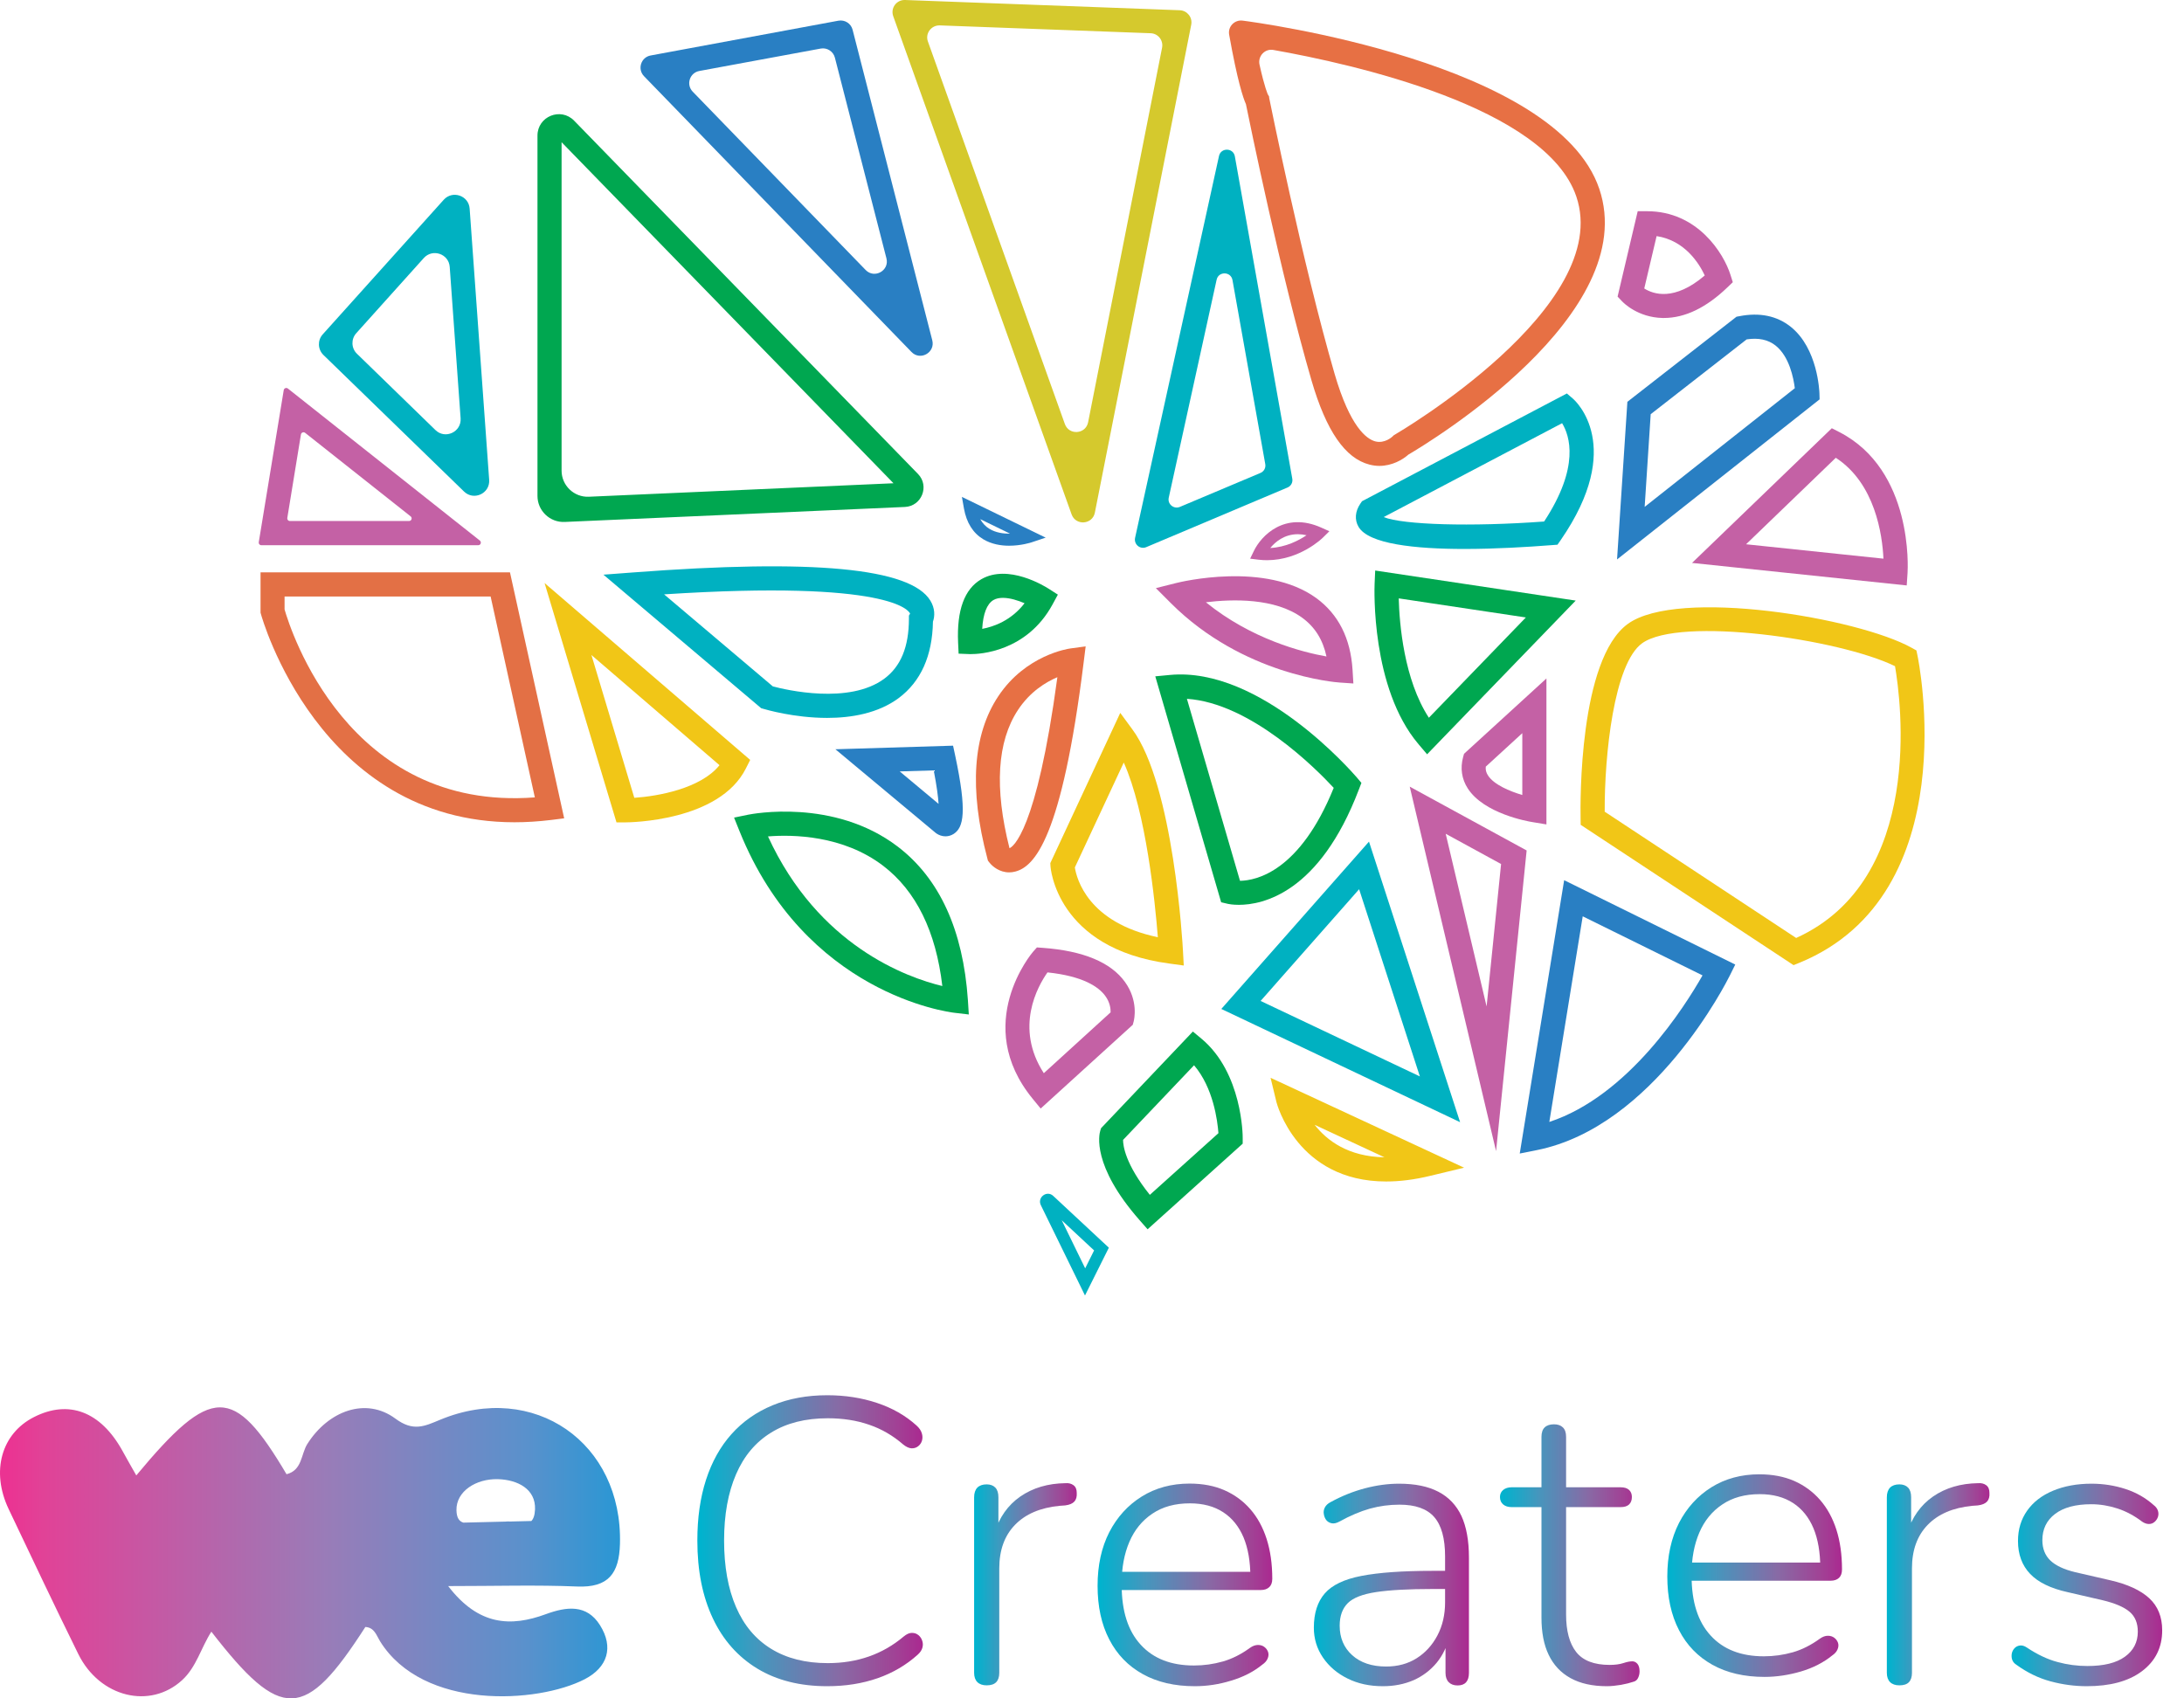 <svg width="81" height="63" viewBox="0 0 81 63" fill="none" xmlns="http://www.w3.org/2000/svg">
<path d="M30.679 62.548C29.671 62.548 28.808 62.33 28.091 61.897C27.373 61.461 26.82 60.842 26.438 60.032C26.056 59.223 25.863 58.263 25.863 57.144C25.863 56.306 25.97 55.554 26.185 54.891C26.4 54.227 26.713 53.664 27.127 53.2C27.541 52.735 28.05 52.378 28.653 52.128C29.257 51.879 29.933 51.755 30.682 51.755C31.34 51.755 31.956 51.85 32.525 52.04C33.094 52.229 33.584 52.508 33.991 52.877C34.093 52.969 34.156 53.061 34.187 53.162C34.219 53.263 34.219 53.355 34.194 53.44C34.168 53.525 34.121 53.595 34.051 53.648C33.982 53.702 33.9 53.727 33.805 53.724C33.71 53.718 33.609 53.671 33.498 53.582C33.119 53.253 32.699 53.007 32.234 52.849C31.77 52.688 31.258 52.609 30.701 52.609C29.873 52.609 29.172 52.786 28.6 53.14C28.024 53.494 27.591 54.009 27.298 54.688C27.004 55.368 26.855 56.186 26.855 57.144C26.855 58.111 27.004 58.936 27.298 59.612C27.591 60.292 28.024 60.807 28.6 61.161C29.175 61.515 29.873 61.692 30.701 61.692C31.251 61.692 31.76 61.609 32.228 61.445C32.696 61.281 33.125 61.034 33.514 60.706C33.625 60.614 33.726 60.57 33.821 60.57C33.916 60.57 33.995 60.598 34.061 60.652C34.127 60.706 34.175 60.775 34.203 60.861C34.232 60.946 34.235 61.031 34.209 61.123C34.184 61.211 34.127 61.297 34.039 61.376C33.609 61.764 33.113 62.055 32.55 62.251C31.978 62.45 31.359 62.548 30.679 62.548Z" fill="url(#paint0_linear_1745_464)"/>
<path d="M36.593 62.516C36.444 62.516 36.328 62.475 36.248 62.396C36.169 62.317 36.128 62.2 36.128 62.052V55.541C36.128 55.383 36.169 55.263 36.248 55.181C36.328 55.102 36.444 55.061 36.593 55.061C36.732 55.061 36.84 55.102 36.915 55.181C36.991 55.26 37.029 55.38 37.029 55.541V56.872H36.881C37.061 56.284 37.383 55.829 37.844 55.51C38.309 55.19 38.865 55.026 39.513 55.017C39.633 55.007 39.731 55.032 39.813 55.092C39.896 55.153 39.934 55.247 39.934 55.377C39.943 55.516 39.915 55.623 39.845 55.699C39.776 55.775 39.662 55.822 39.501 55.842L39.292 55.857C38.584 55.927 38.034 56.161 37.645 56.562C37.257 56.96 37.061 57.501 37.061 58.177V62.055C37.061 62.203 37.023 62.32 36.947 62.399C36.868 62.478 36.751 62.516 36.593 62.516Z" fill="url(#paint1_linear_1745_464)"/>
<path d="M44.313 62.548C43.564 62.548 42.922 62.399 42.382 62.099C41.842 61.799 41.428 61.372 41.14 60.813C40.849 60.253 40.707 59.59 40.707 58.822C40.707 58.063 40.852 57.403 41.14 56.837C41.431 56.274 41.832 55.832 42.344 55.513C42.856 55.193 43.45 55.032 44.117 55.032C44.607 55.032 45.037 55.114 45.413 55.279C45.786 55.443 46.105 55.677 46.37 55.98C46.636 56.284 46.838 56.654 46.977 57.087C47.116 57.523 47.186 58.013 47.186 58.562C47.186 58.702 47.148 58.806 47.072 58.875C46.996 58.945 46.895 58.98 46.766 58.98H41.361V58.306H46.614L46.374 58.502C46.374 57.924 46.288 57.431 46.121 57.03C45.95 56.625 45.7 56.312 45.365 56.094C45.031 55.876 44.62 55.765 44.13 55.765C43.58 55.765 43.118 55.892 42.739 56.148C42.36 56.401 42.075 56.752 41.886 57.194C41.696 57.64 41.601 58.148 41.601 58.727V58.803C41.601 59.76 41.835 60.497 42.306 61.009C42.774 61.524 43.434 61.78 44.282 61.78C44.651 61.78 45.008 61.729 45.353 61.631C45.697 61.533 46.035 61.362 46.364 61.122C46.462 61.053 46.56 61.018 46.655 61.018C46.75 61.018 46.829 61.043 46.895 61.094C46.962 61.145 47.006 61.208 47.031 61.28C47.056 61.356 47.05 61.435 47.015 61.52C46.98 61.606 46.914 61.682 46.813 61.751C46.494 62.01 46.108 62.209 45.659 62.342C45.211 62.481 44.762 62.548 44.313 62.548Z" fill="url(#paint2_linear_1745_464)"/>
<path d="M65.443 62.203C64.694 62.203 64.053 62.055 63.512 61.755C62.972 61.454 62.558 61.028 62.27 60.468C61.98 59.909 61.837 59.245 61.837 58.477C61.837 57.719 61.983 57.058 62.27 56.493C62.561 55.93 62.962 55.488 63.474 55.168C63.986 54.849 64.581 54.688 65.248 54.688C65.737 54.688 66.167 54.77 66.543 54.934C66.916 55.099 67.235 55.333 67.501 55.636C67.766 55.94 67.969 56.309 68.108 56.742C68.247 57.178 68.316 57.668 68.316 58.218C68.316 58.357 68.278 58.462 68.203 58.531C68.127 58.601 68.025 58.635 67.896 58.635H62.492V57.962H67.744L67.51 58.161C67.51 57.583 67.425 57.09 67.257 56.688C67.087 56.284 66.837 55.971 66.502 55.753C66.167 55.535 65.756 55.424 65.266 55.424C64.716 55.424 64.255 55.551 63.876 55.807C63.497 56.06 63.212 56.41 63.023 56.853C62.833 57.298 62.738 57.807 62.738 58.386V58.462C62.738 59.419 62.972 60.156 63.443 60.667C63.911 61.183 64.571 61.439 65.418 61.439C65.788 61.439 66.145 61.388 66.49 61.29C66.834 61.192 67.172 61.021 67.501 60.781C67.599 60.712 67.697 60.677 67.792 60.677C67.886 60.677 67.965 60.702 68.032 60.753C68.098 60.803 68.142 60.867 68.168 60.939C68.193 61.015 68.187 61.094 68.152 61.179C68.117 61.265 68.051 61.341 67.95 61.41C67.63 61.669 67.245 61.868 66.796 62.001C66.341 62.134 65.892 62.203 65.443 62.203Z" fill="url(#paint3_linear_1745_464)"/>
<path d="M51.288 62.548C50.798 62.548 50.362 62.454 49.98 62.264C49.594 62.074 49.291 61.815 49.066 61.486C48.842 61.158 48.728 60.788 48.728 60.38C48.728 59.84 48.864 59.416 49.133 59.107C49.401 58.797 49.856 58.579 50.495 58.456C51.133 58.332 52.012 58.269 53.127 58.269H53.772V58.942H53.143C52.246 58.942 51.544 58.98 51.041 59.056C50.539 59.132 50.185 59.268 49.986 59.467C49.787 59.666 49.686 59.944 49.686 60.304C49.686 60.753 49.84 61.117 50.15 61.398C50.46 61.676 50.877 61.818 51.408 61.818C51.838 61.818 52.214 61.717 52.539 61.512C52.865 61.306 53.121 61.025 53.311 60.665C53.5 60.304 53.595 59.897 53.595 59.439V57.732C53.595 57.062 53.459 56.578 53.191 56.272C52.922 55.965 52.492 55.814 51.904 55.814C51.525 55.814 51.158 55.864 50.804 55.962C50.45 56.063 50.074 56.221 49.673 56.443C49.562 56.503 49.464 56.522 49.382 56.503C49.3 56.484 49.234 56.443 49.186 56.383C49.142 56.322 49.11 56.25 49.098 56.164C49.082 56.079 49.095 55.997 49.136 55.918C49.177 55.839 49.246 55.773 49.344 55.722C49.765 55.491 50.191 55.321 50.624 55.207C51.057 55.093 51.481 55.036 51.888 55.036C52.476 55.036 52.963 55.134 53.349 55.336C53.731 55.535 54.015 55.836 54.202 56.234C54.385 56.632 54.48 57.147 54.48 57.776V62.055C54.48 62.204 54.445 62.321 54.376 62.4C54.306 62.479 54.202 62.52 54.06 62.52C53.917 62.52 53.81 62.479 53.731 62.4C53.652 62.321 53.611 62.204 53.611 62.055V60.678H53.759C53.671 61.066 53.51 61.401 53.282 61.679C53.051 61.957 52.767 62.172 52.429 62.324C52.084 62.473 51.705 62.548 51.288 62.548Z" fill="url(#paint4_linear_1745_464)"/>
<path d="M59.594 62.548C59.057 62.548 58.608 62.447 58.248 62.248C57.887 62.049 57.619 61.761 57.439 61.388C57.258 61.015 57.17 60.554 57.17 60.004V55.905H56.064C55.934 55.905 55.83 55.873 55.751 55.807C55.672 55.741 55.631 55.649 55.631 55.529C55.631 55.418 55.672 55.333 55.751 55.267C55.83 55.203 55.934 55.169 56.064 55.169H57.17V53.298C57.17 53.14 57.211 53.02 57.29 52.947C57.369 52.871 57.486 52.833 57.635 52.833C57.774 52.833 57.884 52.871 57.963 52.947C58.042 53.023 58.083 53.14 58.083 53.298V55.169H60.103C60.242 55.169 60.346 55.2 60.419 55.267C60.488 55.333 60.523 55.418 60.523 55.529C60.523 55.649 60.488 55.741 60.419 55.807C60.349 55.873 60.245 55.905 60.103 55.905H58.083V59.887C58.083 60.497 58.207 60.958 58.456 61.278C58.706 61.597 59.12 61.758 59.698 61.758C59.897 61.758 60.065 61.736 60.201 61.692C60.337 61.647 60.447 61.625 60.539 61.625C60.608 61.625 60.672 61.654 60.725 61.714C60.779 61.774 60.808 61.869 60.808 61.998C60.808 62.077 60.792 62.159 60.754 62.238C60.719 62.317 60.656 62.368 60.567 62.387C60.457 62.425 60.308 62.463 60.119 62.498C59.929 62.529 59.752 62.548 59.594 62.548Z" fill="url(#paint5_linear_1745_464)"/>
<path d="M70.444 62.516C70.295 62.516 70.178 62.475 70.099 62.396C70.02 62.317 69.979 62.2 69.979 62.052V55.541C69.979 55.383 70.02 55.263 70.099 55.181C70.178 55.102 70.295 55.061 70.444 55.061C70.583 55.061 70.69 55.102 70.766 55.181C70.842 55.26 70.88 55.38 70.88 55.541V56.872H70.731C70.911 56.284 71.234 55.829 71.695 55.51C72.16 55.19 72.716 55.026 73.364 55.017C73.484 55.007 73.582 55.032 73.664 55.092C73.746 55.153 73.784 55.247 73.784 55.377C73.794 55.516 73.765 55.623 73.696 55.699C73.626 55.775 73.512 55.822 73.351 55.842L73.143 55.857C72.435 55.927 71.885 56.161 71.496 56.562C71.107 56.96 70.911 57.501 70.911 58.177V62.055C70.911 62.203 70.873 62.32 70.798 62.399C70.722 62.478 70.605 62.516 70.444 62.516Z" fill="url(#paint6_linear_1745_464)"/>
<path d="M77.391 62.548C76.942 62.548 76.496 62.488 76.051 62.368C75.605 62.248 75.185 62.043 74.787 61.755C74.707 61.705 74.654 61.641 74.629 61.569C74.603 61.496 74.6 61.417 74.613 61.338C74.629 61.259 74.663 61.193 74.717 61.136C74.771 61.079 74.84 61.047 74.919 61.038C74.998 61.028 75.084 61.054 75.172 61.114C75.561 61.373 75.94 61.553 76.31 61.651C76.68 61.752 77.049 61.799 77.416 61.799C78.026 61.799 78.487 61.686 78.807 61.455C79.126 61.227 79.287 60.914 79.287 60.526C79.287 60.207 79.186 59.96 78.98 59.786C78.775 59.612 78.443 59.47 77.985 59.36L76.683 59.059C76.054 58.92 75.589 58.693 75.292 58.38C74.992 58.064 74.843 57.659 74.843 57.16C74.843 56.73 74.957 56.357 75.182 56.038C75.406 55.719 75.725 55.472 76.139 55.298C76.553 55.125 77.03 55.036 77.568 55.036C78.007 55.036 78.424 55.102 78.826 55.232C79.227 55.362 79.575 55.561 79.875 55.829C79.954 55.889 80.007 55.959 80.033 56.038C80.058 56.117 80.058 56.196 80.033 56.269C80.007 56.344 79.966 56.405 79.906 56.455C79.846 56.506 79.777 56.531 79.698 56.531C79.619 56.531 79.533 56.503 79.445 56.443C79.154 56.221 78.851 56.06 78.532 55.956C78.212 55.852 77.887 55.798 77.558 55.798C76.98 55.798 76.534 55.918 76.218 56.158C75.902 56.398 75.747 56.724 75.747 57.132C75.747 57.441 75.845 57.691 76.038 57.88C76.234 58.07 76.54 58.215 76.958 58.317L78.26 58.617C78.908 58.765 79.391 58.99 79.71 59.284C80.03 59.578 80.191 59.976 80.191 60.475C80.191 61.114 79.938 61.619 79.436 61.995C78.933 62.371 78.247 62.548 77.391 62.548Z" fill="url(#paint7_linear_1745_464)"/>
<path d="M21.397 58.85C22.57 58.901 22.962 58.36 22.993 57.273C23.098 53.519 19.805 51.221 16.322 52.665C15.743 52.906 15.326 53.114 14.663 52.621C13.569 51.812 12.175 52.334 11.398 53.563C11.161 53.939 11.211 54.539 10.627 54.685C8.664 51.37 7.846 51.373 5.055 54.729C4.875 54.413 4.704 54.113 4.537 53.809C3.731 52.359 2.552 51.91 1.262 52.564C0.049 53.177 -0.343 54.581 0.321 55.977C1.174 57.773 2.024 59.571 2.903 61.353C3.699 62.968 5.57 63.414 6.758 62.32C7.286 61.834 7.454 61.126 7.839 60.525C10.431 63.872 11.312 63.834 13.55 60.351C13.885 60.37 13.961 60.661 14.094 60.879C15.687 63.446 19.941 63.19 21.685 62.289C22.535 61.849 22.769 61.104 22.251 60.282C21.758 59.501 21.015 59.593 20.241 59.877C18.948 60.351 17.753 60.31 16.622 58.834C18.411 58.834 19.909 58.787 21.397 58.85ZM16.929 56.019C16.916 55.317 17.655 54.849 18.461 54.868C19.201 54.887 19.874 55.238 19.843 55.99C19.833 56.215 19.782 56.344 19.707 56.42L18.92 56.439C18.86 56.432 18.806 56.436 18.752 56.442L17.185 56.48C17.033 56.432 16.935 56.309 16.929 56.019Z" fill="url(#paint8_linear_1745_464)"/>
<path d="M45.587 1.287C45.894 3.009 46.108 3.641 46.209 3.863C46.336 4.485 47.496 10.174 48.643 14.118C49.187 15.983 49.888 17.003 50.792 17.234C50.919 17.266 51.039 17.282 51.156 17.282C51.63 17.282 52.025 17.051 52.233 16.864C52.985 16.422 60.89 11.656 59.313 7.001C57.72 2.301 46.56 0.825 46.086 0.765C45.783 0.727 45.533 0.99 45.587 1.287ZM47.227 1.853C50.169 2.374 57.337 3.97 58.462 7.288C59.85 11.378 51.819 16.071 51.737 16.119L51.687 16.15L51.649 16.188C51.636 16.201 51.355 16.466 51.004 16.372C50.688 16.286 50.075 15.85 49.499 13.872C48.302 9.754 47.085 3.695 47.072 3.635L47.066 3.575L47.025 3.509C47.019 3.496 46.905 3.262 46.712 2.393C46.646 2.08 46.914 1.796 47.227 1.853Z" fill="#E77044"/>
<path d="M20.945 19.361L33.562 18.805C34.184 18.777 34.481 18.027 34.048 17.582L21.293 4.476C20.797 3.967 19.934 4.318 19.934 5.029V18.397C19.934 18.944 20.395 19.387 20.945 19.361ZM20.828 5.275L33.138 17.926L21.84 18.426C21.29 18.451 20.828 18.009 20.828 17.459V5.275V5.275Z" fill="#00A750"/>
<path d="M33.805 13.056C34.131 13.394 34.693 13.078 34.576 12.623L31.621 1.103C31.561 0.869 31.331 0.724 31.093 0.768L24.131 2.058C23.771 2.124 23.632 2.563 23.885 2.826L33.805 13.056ZM25.936 2.633L30.436 1.802C30.673 1.757 30.904 1.906 30.964 2.137L32.876 9.583C32.993 10.038 32.43 10.351 32.105 10.015L25.692 3.401C25.436 3.138 25.579 2.699 25.936 2.633Z" fill="#297FC3"/>
<path d="M39.743 19.08C39.898 19.51 40.517 19.462 40.606 19.017L44.18 0.917C44.234 0.645 44.031 0.392 43.757 0.38L33.567 0C33.248 -0.012 33.021 0.301 33.128 0.601L39.743 19.08ZM34.854 0.942L42.676 1.233C42.951 1.242 43.153 1.498 43.099 1.77L40.356 15.663C40.267 16.112 39.645 16.156 39.493 15.727L34.414 1.539C34.307 1.246 34.534 0.933 34.854 0.942Z" fill="#D5C92D"/>
<path d="M42.511 20.296L47.751 18.084C47.881 18.03 47.954 17.894 47.928 17.755L45.798 5.799C45.741 5.477 45.28 5.467 45.21 5.787L42.097 19.955C42.05 20.195 42.287 20.391 42.511 20.296ZM43.346 18.463L45.122 10.376C45.191 10.056 45.653 10.066 45.71 10.388L46.926 17.215C46.952 17.354 46.876 17.49 46.749 17.543L43.757 18.804C43.532 18.896 43.295 18.7 43.346 18.463Z" fill="#00B1C1"/>
<path d="M17.21 18.233C17.573 18.587 18.18 18.303 18.142 17.797L17.418 7.737C17.384 7.254 16.783 7.049 16.458 7.409L11.97 12.402C11.771 12.623 11.783 12.959 11.995 13.167L17.21 18.233ZM13.212 12.361L15.718 9.571C16.044 9.21 16.644 9.416 16.679 9.899L17.083 15.518C17.118 16.024 16.511 16.305 16.151 15.954L13.24 13.123C13.025 12.917 13.016 12.579 13.212 12.361Z" fill="#00B1C1"/>
<path d="M17.738 20.224C17.829 20.224 17.867 20.11 17.798 20.053L10.677 14.412C10.62 14.368 10.535 14.399 10.523 14.472L9.597 20.113C9.587 20.17 9.631 20.224 9.691 20.224H17.738ZM11.161 16.115C11.174 16.043 11.259 16.011 11.316 16.055L15.232 19.156C15.301 19.213 15.263 19.326 15.171 19.326H10.75C10.69 19.326 10.646 19.273 10.655 19.216L11.161 16.115Z" fill="#C461A5"/>
<path d="M9.663 21.231V22.726L9.679 22.783C9.701 22.865 11.822 30.501 19.081 30.501C19.514 30.501 19.966 30.473 20.437 30.416L20.924 30.355L18.914 21.231H9.663V21.231ZM10.554 22.606V22.126H18.196L19.836 29.578C12.896 30.109 10.766 23.343 10.554 22.606Z" fill="#E37045"/>
<path d="M71.117 24.323L71.076 24.127L70.899 24.029C68.92 22.922 62.23 21.794 60.371 23.144C58.561 24.462 58.608 29.762 58.621 30.362L58.624 30.596L66.519 35.801L66.737 35.713C72.95 33.165 71.136 24.411 71.117 24.323ZM66.616 34.793L59.515 30.109C59.505 27.998 59.859 24.623 60.899 23.864C62.293 22.853 68.216 23.7 70.282 24.711C70.497 25.96 71.401 32.625 66.616 34.793Z" fill="#F1C617"/>
<path d="M70.716 21.716L70.747 21.251C70.757 21.096 70.962 17.443 68.222 16.03L67.938 15.885L62.754 20.881L70.716 21.716ZM68.086 16.981C69.546 17.93 69.812 19.838 69.853 20.723L64.758 20.189L68.086 16.981Z" fill="#C461A5"/>
<path d="M67.479 14.589C67.476 14.523 67.422 12.93 66.417 12.124C65.908 11.717 65.264 11.581 64.508 11.729L64.404 11.748L60.356 14.905L59.973 20.752L67.485 14.814L67.479 14.589ZM60.997 18.802L61.221 15.364L64.78 12.589C65.223 12.523 65.576 12.598 65.855 12.82C66.364 13.227 66.518 14.021 66.566 14.4L60.997 18.802Z" fill="#297FC3"/>
<path d="M61.655 11.795C61.674 11.795 61.693 11.795 61.712 11.795C62.493 11.795 63.283 11.412 64.066 10.66L64.266 10.468L64.183 10.205C63.927 9.387 62.954 7.838 61.093 7.835H60.739L59.993 11.002L60.157 11.175C60.217 11.239 60.748 11.773 61.655 11.795ZM61.44 8.758C62.493 8.919 63.02 9.779 63.226 10.218C62.094 11.185 61.317 10.913 60.982 10.701L61.44 8.758Z" fill="#C461A5"/>
<path d="M56.364 42.789L56.996 42.663C61.348 41.793 64.044 36.411 64.158 36.181L64.357 35.779L58.011 32.65L56.364 42.789ZM63.143 36.181C62.492 37.328 60.403 40.649 57.461 41.617L58.7 33.99L63.143 36.181Z" fill="#297FC3"/>
<path d="M52.284 29.18L55.486 42.7L56.62 31.547L52.284 29.18ZM55.135 37.334L53.618 30.928L55.672 32.05L55.135 37.334Z" fill="#C461A5"/>
<path d="M50.773 31.219L45.296 37.426L54.152 41.626L50.773 31.219ZM50.407 32.985L52.66 39.929L46.753 37.129L50.407 32.985Z" fill="#00B1C1"/>
<path d="M47.341 40.883C47.35 40.918 48.102 43.826 51.408 43.826C51.898 43.826 52.445 43.763 53.055 43.614L54.3 43.314L47.123 39.98L47.341 40.883ZM51.345 42.928C49.998 42.906 49.208 42.302 48.757 41.724L51.345 42.928Z" fill="#F1C617"/>
<path d="M51.003 21.163L50.981 21.659C50.975 21.817 50.842 25.521 52.609 27.604L52.928 27.98L58.44 22.278L51.003 21.163ZM51.876 22.196L56.591 22.904L52.994 26.624C52.068 25.205 51.901 23.138 51.876 22.196Z" fill="#00A750"/>
<path d="M58.343 14.794L58.112 14.595L50.514 18.593L50.451 18.685C50.258 18.969 50.233 19.282 50.385 19.541C50.755 20.18 52.477 20.363 54.31 20.363C55.448 20.363 56.627 20.293 57.553 20.221L57.764 20.205L57.885 20.031C60.293 16.542 58.422 14.864 58.343 14.794ZM57.268 19.345C54.563 19.544 52.038 19.469 51.317 19.181L57.935 15.698C58.216 16.16 58.602 17.316 57.268 19.345Z" fill="#00B1C1"/>
<path d="M44.563 38.532L44.241 38.264L40.837 41.848L40.805 41.949C40.767 42.075 40.48 43.229 42.265 45.261L42.562 45.599L46.089 42.423V42.224C46.093 42.126 46.074 39.793 44.563 38.532ZM42.645 44.322C41.734 43.184 41.652 42.495 41.652 42.284L44.285 39.515C44.999 40.349 45.154 41.569 45.189 42.034L42.645 44.322Z" fill="#00A750"/>
<path d="M38.603 44.705L40.24 48.055L41.125 46.282L39.061 44.36C38.828 44.142 38.461 44.414 38.603 44.705ZM40.578 46.383L40.247 47.047L39.377 45.264L40.578 46.383Z" fill="#00B1C1"/>
<path d="M27.823 28.188L20.197 21.627L22.864 30.505H23.196C23.338 30.505 26.679 30.476 27.665 28.501L27.823 28.188ZM23.525 29.594L21.935 24.297L26.685 28.384C25.99 29.25 24.41 29.534 23.525 29.594Z" fill="#F1C617"/>
<path d="M34.601 23.059C34.674 22.853 34.68 22.566 34.506 22.281C33.773 21.068 30.161 20.726 23.467 21.235L22.38 21.317L28.23 26.27L28.318 26.295C28.394 26.317 29.447 26.63 30.676 26.63C31.573 26.63 32.566 26.462 33.331 25.894C34.152 25.28 34.579 24.329 34.601 23.059ZM32.8 25.173C31.491 26.146 29.137 25.587 28.663 25.461L24.63 22.047C33.04 21.504 33.713 22.66 33.754 22.762L33.71 22.834V22.961C33.707 23.994 33.41 24.718 32.8 25.173Z" fill="#00B1C1"/>
<path d="M33.293 31.402C30.925 29.598 27.879 30.195 27.749 30.22L27.225 30.328L27.424 30.824C29.854 36.86 35.17 37.543 35.397 37.568L35.931 37.631L35.897 37.094C35.72 34.499 34.844 32.584 33.293 31.402ZM28.483 31.026C29.399 30.953 31.267 30.979 32.755 32.116C33.975 33.049 34.712 34.547 34.949 36.576C33.64 36.26 30.347 35.087 28.483 31.026Z" fill="#00A750"/>
<path d="M42.012 38.014L42.047 37.884C42.066 37.808 42.224 37.123 41.724 36.427C41.2 35.697 40.176 35.27 38.681 35.16L38.457 35.144L38.308 35.312C38.286 35.337 36.033 37.988 38.299 40.757L38.596 41.12L42.012 38.014ZM38.849 36.07C40.179 36.209 40.745 36.611 40.985 36.933C41.168 37.176 41.194 37.419 41.19 37.552L38.713 39.809C37.616 38.115 38.491 36.579 38.849 36.07Z" fill="#C461A5"/>
<path d="M41.548 26.444L38.954 32.016L38.96 32.126C38.96 32.158 39.162 35.182 43.369 35.742L43.903 35.815L43.874 35.277C43.862 35.028 43.527 29.117 41.994 27.051L41.548 26.444ZM39.864 32.177L41.678 28.286C42.503 30.123 42.838 33.444 42.942 34.765C40.354 34.225 39.93 32.597 39.864 32.177Z" fill="#F1C617"/>
<path d="M37.661 32.328C38.356 32.142 39.377 31.131 40.193 24.551L40.265 23.976L39.69 24.055C39.624 24.064 38.043 24.295 37.026 25.824C36.078 27.247 35.939 29.272 36.618 31.839L36.64 31.924L36.694 31.994C36.811 32.145 37.076 32.36 37.427 32.36C37.5 32.36 37.579 32.351 37.661 32.328ZM37.756 26.333C38.201 25.657 38.786 25.303 39.216 25.12C38.438 30.891 37.553 31.418 37.44 31.463C36.874 29.231 36.981 27.506 37.756 26.333Z" fill="#E77044"/>
<path d="M45.546 33.529C45.571 33.535 45.717 33.564 45.947 33.564C46.826 33.564 48.934 33.131 50.397 29.288L50.492 29.041L50.322 28.839C50.176 28.672 46.76 24.712 43.384 25.037L42.847 25.088L45.29 33.469L45.546 33.529ZM49.465 29.225C48.21 32.322 46.599 32.663 45.989 32.673L44.02 25.922C46.38 26.077 48.801 28.507 49.465 29.225Z" fill="#00A750"/>
<path d="M43.633 21.624L42.869 21.816L43.425 22.373C46.099 25.046 49.54 25.309 49.686 25.318L50.194 25.353L50.163 24.844C50.09 23.678 49.638 22.787 48.823 22.189C46.933 20.811 43.766 21.592 43.633 21.624ZM49.196 24.351C48.289 24.19 46.408 23.706 44.724 22.341C45.703 22.221 47.284 22.174 48.298 22.916C48.766 23.258 49.063 23.729 49.196 24.351Z" fill="#C461A5"/>
<path d="M39.035 22.424L39.234 22.057L38.884 21.833C38.735 21.738 37.392 20.91 36.396 21.485C35.771 21.845 35.48 22.635 35.534 23.836L35.553 24.247L35.964 24.263C35.97 24.263 35.986 24.263 36.008 24.263C36.317 24.266 38.075 24.187 39.035 22.424ZM36.428 23.327C36.46 22.771 36.602 22.401 36.842 22.259C36.943 22.199 37.066 22.177 37.196 22.177C37.458 22.177 37.755 22.272 37.999 22.376C37.503 23.021 36.852 23.248 36.428 23.327Z" fill="#00A750"/>
<path d="M54.437 29.247C55.037 30.179 56.655 30.467 56.836 30.495L57.354 30.581V25.167L54.298 27.961L54.263 28.087C54.152 28.498 54.212 28.899 54.437 29.247ZM56.459 27.196V29.49C55.995 29.351 55.41 29.111 55.186 28.764C55.119 28.659 55.091 28.555 55.104 28.438L56.459 27.196Z" fill="#C461A5"/>
<path d="M34.734 30.919C34.823 30.979 34.94 31.023 35.066 31.023C35.167 31.023 35.275 30.994 35.373 30.931C35.736 30.691 35.872 30.122 35.426 28.027L35.347 27.66L30.983 27.793L34.703 30.896L34.734 30.919ZM34.63 28.577C34.744 29.168 34.794 29.56 34.81 29.819L33.369 28.615L34.63 28.577Z" fill="#297FC3"/>
<path d="M36.472 20.006C36.775 20.186 37.12 20.243 37.423 20.243C37.872 20.243 38.235 20.126 38.261 20.117L38.782 19.943L35.675 18.432L35.751 18.862C35.846 19.39 36.086 19.775 36.472 20.006ZM37.458 19.794C37.214 19.801 36.933 19.759 36.702 19.62C36.557 19.535 36.443 19.412 36.355 19.257L37.458 19.794Z" fill="#297FC3"/>
<path d="M49.073 19.933L49.304 19.706L49.007 19.573C47.645 18.96 46.772 19.873 46.501 20.442L46.365 20.723L46.675 20.761C46.785 20.774 46.889 20.78 46.994 20.78C48.207 20.777 49.038 19.971 49.073 19.933ZM48.135 19.816C48.236 19.816 48.343 19.829 48.457 19.854C48.166 20.05 47.692 20.297 47.111 20.328C47.303 20.094 47.638 19.816 48.135 19.816Z" fill="#C461A5"/>
<defs>
<linearGradient id="paint0_linear_1745_464" x1="25.86" y1="57.152" x2="34.221" y2="57.152" gradientUnits="userSpaceOnUse">
<stop offset="0.012" stop-color="#00B3CE"/>
<stop offset="0.277" stop-color="#4696BD"/>
<stop offset="0.632" stop-color="#886AA5"/>
<stop offset="0.881" stop-color="#A14295"/>
<stop offset="1" stop-color="#AA2990"/>
</linearGradient>
<linearGradient id="paint1_linear_1745_464" x1="36.127" y1="58.767" x2="39.931" y2="58.767" gradientUnits="userSpaceOnUse">
<stop offset="0.012" stop-color="#00B3CE"/>
<stop offset="0.277" stop-color="#4696BD"/>
<stop offset="0.632" stop-color="#886AA5"/>
<stop offset="0.881" stop-color="#A14295"/>
<stop offset="1" stop-color="#AA2990"/>
</linearGradient>
<linearGradient id="paint2_linear_1745_464" x1="40.706" y1="58.791" x2="47.187" y2="58.791" gradientUnits="userSpaceOnUse">
<stop offset="0.012" stop-color="#00B3CE"/>
<stop offset="0.277" stop-color="#4696BD"/>
<stop offset="0.632" stop-color="#886AA5"/>
<stop offset="0.881" stop-color="#A14295"/>
<stop offset="1" stop-color="#AA2990"/>
</linearGradient>
<linearGradient id="paint3_linear_1745_464" x1="61.837" y1="58.446" x2="68.317" y2="58.446" gradientUnits="userSpaceOnUse">
<stop offset="0.012" stop-color="#00B3CE"/>
<stop offset="0.277" stop-color="#4696BD"/>
<stop offset="0.632" stop-color="#886AA5"/>
<stop offset="0.881" stop-color="#A14295"/>
<stop offset="1" stop-color="#AA2990"/>
</linearGradient>
<linearGradient id="paint4_linear_1745_464" x1="48.728" y1="58.791" x2="54.475" y2="58.791" gradientUnits="userSpaceOnUse">
<stop offset="0.012" stop-color="#00B3CE"/>
<stop offset="0.277" stop-color="#4696BD"/>
<stop offset="0.632" stop-color="#886AA5"/>
<stop offset="0.881" stop-color="#A14295"/>
<stop offset="1" stop-color="#AA2990"/>
</linearGradient>
<linearGradient id="paint5_linear_1745_464" x1="55.628" y1="57.691" x2="60.806" y2="57.691" gradientUnits="userSpaceOnUse">
<stop offset="0.012" stop-color="#00B3CE"/>
<stop offset="0.277" stop-color="#4696BD"/>
<stop offset="0.632" stop-color="#886AA5"/>
<stop offset="0.881" stop-color="#A14295"/>
<stop offset="1" stop-color="#AA2990"/>
</linearGradient>
<linearGradient id="paint6_linear_1745_464" x1="69.98" y1="58.767" x2="73.784" y2="58.767" gradientUnits="userSpaceOnUse">
<stop offset="0.012" stop-color="#00B3CE"/>
<stop offset="0.277" stop-color="#4696BD"/>
<stop offset="0.632" stop-color="#886AA5"/>
<stop offset="0.881" stop-color="#A14295"/>
<stop offset="1" stop-color="#AA2990"/>
</linearGradient>
<linearGradient id="paint7_linear_1745_464" x1="74.605" y1="58.791" x2="80.188" y2="58.791" gradientUnits="userSpaceOnUse">
<stop offset="0.012" stop-color="#00B3CE"/>
<stop offset="0.277" stop-color="#4696BD"/>
<stop offset="0.632" stop-color="#886AA5"/>
<stop offset="0.881" stop-color="#A14295"/>
<stop offset="1" stop-color="#AA2990"/>
</linearGradient>
<linearGradient id="paint8_linear_1745_464" x1="-0.003" y1="57.602" x2="22.997" y2="57.602" gradientUnits="userSpaceOnUse">
<stop offset="0.012" stop-color="#EB3392"/>
<stop offset="0.069" stop-color="#E14297"/>
<stop offset="0.527" stop-color="#997CB8"/>
<stop offset="0.847" stop-color="#5A91CC"/>
<stop offset="1" stop-color="#2997D4"/>
</linearGradient>
</defs>
</svg>
